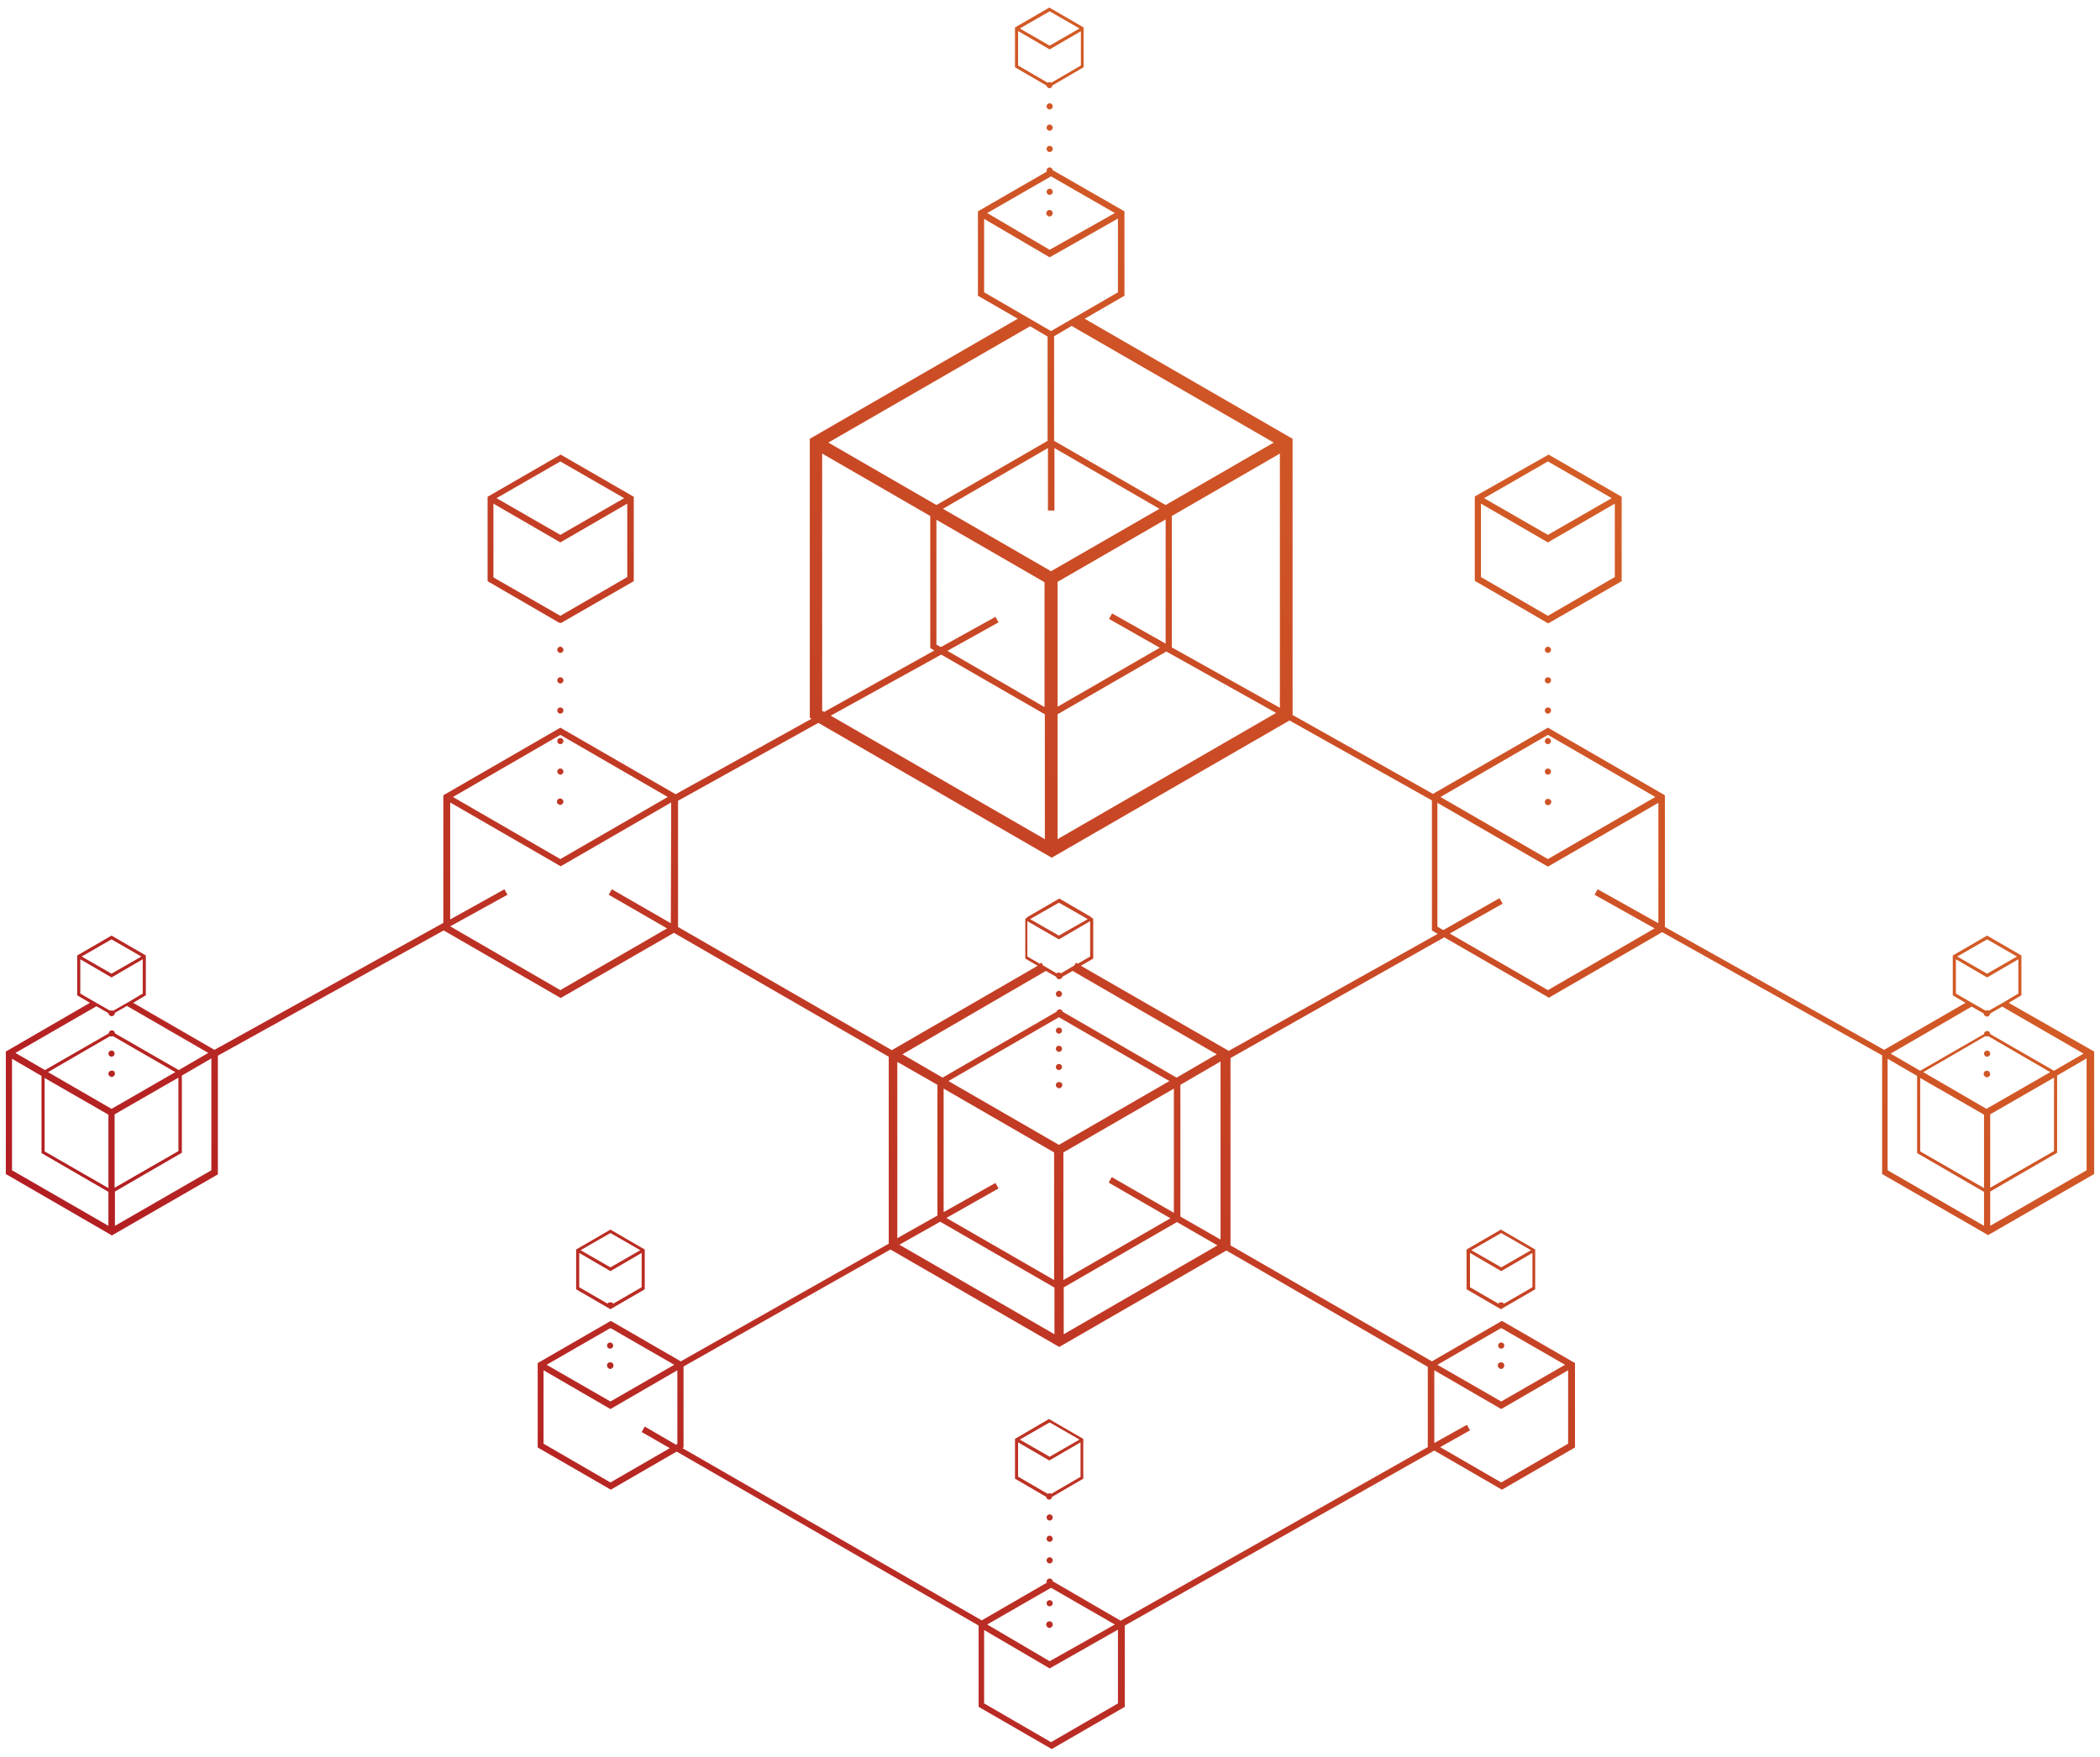 <?xml version="1.0" encoding="utf-8"?>
<!-- Generator: Adobe Illustrator 19.0.0, SVG Export Plug-In . SVG Version: 6.00 Build 0)  -->
<svg version="1.1" id="图层_1" xmlns="http://www.w3.org/2000/svg" xmlns:xlink="http://www.w3.org/1999/xlink" x="0px" y="0px"
	 viewBox="284 -234 612 512" style="enable-background:new 284 -234 612 512;" xml:space="preserve">
<style type="text/css">
	.st0{fill:url(#XMLID_2_);}
</style>
<linearGradient id="XMLID_2_" gradientUnits="userSpaceOnUse" x1="423.6" y1="-202.1" x2="757.75" y2="132.05" gradientTransform="matrix(1 0 0 -1 0 44)">
	<stop  offset="0" style="stop-color:#B21E23"/>
	<stop  offset="1" style="stop-color:#D45D26"/>
</linearGradient>
<path id="XMLID_383_" class="st0" d="M869.4,58.3l3.7-2.2V44.5l-10-5.8l-10,5.8v11.6l3.7,2.2L833.1,72l-63.9-35.8V-2.2l-34.1-19.7
	L701.6-2.6l-40.9-23v-80.5l-60.6-35l11.6-6.7v-24.6l-20.9-12c-0.1-0.4-0.4-0.8-0.9-0.8s-0.9,0.4-0.9,0.9c0,0.1,0,0.2,0.1,0.3
	L569-172.4v24.6l11.6,6.7l-60.6,35v81.3l0.5,0.3l-39.6,22l-33.6-19.4L413.2-2.2V35l-66.7,37l-23.7-13.7l3.7-2.2V44.5l-10-5.8
	l-10,5.8v11.6l3.7,2.2l-24.5,14.2v35.7l30.4,17.6l0.5,0.3l30.9-17.8V73.7l65.8-36.5l33.6,19.4l0.5,0.3l33-19L543,74v54.5l-60.6,34.3
	L462,151l-21.3,12.3v24.6l21.3,12.3l19.2-11.1l88,50.7v23.7l21.3,12.3l21.3-12.3v-23.7l90.2-51l19.7,11.4l21.3-12.3v-24.6L721.7,151
	l-20.4,11.8L642.6,129V74.4l62.3-35.2l30.5,17.6l33-19.1l64.1,35.9v34.6l30.9,17.8l30.9-17.8V72.5L869.4,58.3z M316.5,39.8l8.7,5
	l-8.7,5l-8.7-5L316.5,39.8z M307.4,55.6v-10l9.1,5.3l9.1-5.3v10l-3.7,2.2l0,0l0,0l-4.9,2.8c-0.3-0.1-0.6-0.1-0.9,0l-4.9-2.8l0,0l0,0
	L307.4,55.6z M312.1,59.3l3.5,2c0,0.2,0.1,0.5,0.3,0.6c0.2,0.2,0.4,0.3,0.6,0.3c0.2,0,0.5-0.1,0.7-0.3c0.2-0.2,0.3-0.4,0.3-0.7l0,0
	l3.5-2l23.7,13.7l-8.6,5l-18.6-10.7l0,0c0-0.5-0.4-0.9-0.9-0.9s-0.9,0.4-0.9,0.9l0,0l-18.6,10.7l-8.6-5L312.1,59.3z M336,80.1v21.4
	l-18.6,10.7V90.8L336,80.1z M315.6,123.3l-28.1-16.2V74.6l8.6,5v22.5l19.5,11.3V123.3z M315.6,112.3L297,101.6V80.2l18.6,10.7V112.3
	z M298,78.5L316.1,68c0.1,0.1,0.3,0.1,0.4,0.1c0.2,0,0.3,0,0.4-0.1l18.2,10.5l-18.6,10.7L298,78.5z M345.6,107.1l-28.1,16.2v-10
	L337,102V79.5l8.6-5C345.6,74.5,345.6,107.1,345.6,107.1z M447.3-19.8l31.3,18.1l-31.3,18.1L416-1.7L447.3-19.8z M479.5,35.1
	l-17.2-9.9l-0.9,1.6l17,9.8l-31.1,18L415.2,36l16.7-9.2l-0.9-1.6L415.2,34V-0.1l32.2,18.6l32.2-18.6L479.5,35.1L479.5,35.1z
	 M461.7,153.2c0.1,0,0.1,0,0.2,0s0.1,0,0.2,0l18.4,10.6l-18.6,10.7l-18.6-10.7L461.7,153.2z M481.3,186.9l-0.3,0.2l-9.1-5.3
	l-0.9,1.6l8.2,4.7l-17.3,10l-19.5-11.3v-21.4l19.5,11.3l19.5-11.3v21.5H481.3z M721.3,153.2c0.1,0,0.1,0,0.2,0c0.1,0,0.1,0,0.2,0
	l18.4,10.6l-18.6,10.7l-18.6-10.7L721.3,153.2z M702,165.4l19.5,11.3l19.5-11.3v21.4l-19.5,11.3l-17.8-10.3l8.7-4.9l-0.9-1.6
	l-9.5,5.3V165.4L702,165.4z M735.1-19.8l31.3,18.1l-31.3,18.1L703.8-1.7L735.1-19.8z M560.1-44.3l14.9-8.3l-0.9-1.6l-15.9,8.8
	l-1.3-0.7v-36.4l31.5,18.2v36.4L560.1-44.3z M588.5-25.8v36.4l-62.4-36l32.2-17.8L588.5-25.8z M558.8-85.7l30.6-17.7v18.2h1.9v-18.2
	l30.6,17.7l-31.6,18.2L558.8-85.7z M622-45.2L592.2-28v-36.4l31.5-18.2v36.2l-15.6-8.8l-0.9,1.6L622-45.2z M592.2-25.8l31.7-18.3
	l32,17.9l-63.7,36.8V-25.8z M625.5-45.3v-38.3l31.5-18.2v74.1L625.5-45.3z M655.2-105l-31.5,18.2l-32.5-18.7V-136l5.1-3L655.2-105z
	 M590.3-182.6l18.6,10.7l-19,10.7l-18.2-10.7L590.3-182.6z M570.8-148.8v-21.4l19.1,11.2l19.9-11.3v21.5l-19.5,11.3L570.8-148.8z
	 M584.2-138.9l5.1,3v30.4l-32.4,18.7L525.4-105L584.2-138.9z M523.6-101.8l31.5,18.2v38.5l1.2,0.7l-32.1,17.9l-0.6-0.3V-101.8
	L523.6-101.8z M609.8,262.5l-19.5,11.3l-19.5-11.3v-21.4l19.1,11.2l19.9-11.3V262.5z M571.7,239.5l18.6-10.7l18.6,10.7l-19,10.7
	L571.7,239.5z M700.1,164.4v23.4l-89.5,50.6l-19.8-11.5c-0.1-0.5-0.4-0.8-0.9-0.8s-0.9,0.4-0.9,0.9c0,0.1,0,0.2,0.1,0.3l-19,11
	l-87.2-50.2l0.3-0.2v-23.6l60.3-34.1l48.5,28l0.7,0.4l48.7-28.1L700.1,164.4z M592.6,39.8l9.1-5.3v10.3l-3.6,2.1l-0.5-0.3l-0.5,0.8
	l-3.9,2.3l0,0c-0.3-0.3-1-0.3-1.3,0l0,0l-3.9-2.3l-0.5-0.8l-0.5,0.3l-3.6-2.1V34.5L592.6,39.8z M584.2,33.9l8.4-4.8l8.4,4.8
	l-8.4,4.8L584.2,33.9z M588.8,49l3,1.7c0,0.1,0.1,0.3,0.2,0.4c0.2,0.2,0.4,0.3,0.7,0.3c0.3,0,0.5-0.1,0.7-0.3
	c0.1-0.1,0.2-0.2,0.2-0.4l3-1.7l42,24.3l-11.7,6.8l-33.2-19.2c-0.1-0.4-0.4-0.7-0.9-0.7c-0.4,0-0.8,0.3-0.9,0.7l-33.2,19.2L547,73.3
	L588.8,49z M559.8,121l15.2-8.6l-0.9-1.6l-15.1,8.5v-36l32.2,18.6v37.2L559.8,121z M591.3,141.3v13.6l-45.2-26.1l11.9-6.7
	L591.3,141.3z M560.4,81.1l32.2-18.6l32.2,18.6l-32.2,18.6L560.4,81.1z M625.1,121.1l-31.2,18v-37.2l32.2-18.6v36.2L608,109.1
	l-0.9,1.6L625.1,121.1z M593.9,141.3l33.1-19.1l11.8,6.8L594,154.9v-13.6H593.9z M628,120.6V82.2l11.7-6.8v51.9L628,120.6z
	 M557.2,82.2v38.1l-11.7,6.6V75.5L557.2,82.2z M642.1,72.3L599,47.5l3.6-2.1V33.8l-0.6-0.4v-0.1l0,0l-9.3-5.4l-9.3,5.4l0,0v0.1
	l-0.6,0.4v11.6l3.6,2.1l-42.5,24.6l-62.3-35.9V-0.6l40.9-22.7l68,39.3l69.3-40l41.5,23.3v37.9l1.7,1L642.1,72.3z M767.3,35.1
	l-17.7-9.9l-0.9,1.6l17.5,9.8l-31.1,18l-28.6-16.5l15.4-8.7l-0.9-1.6l-16.4,9.3l-1.7-1V0l32.2,18.6L767.3,0V35.1z M863.1,39.8l8.7,5
	l-8.7,5l-8.7-5L863.1,39.8z M854,55.6v-10l9.1,5.3l9.1-5.3v10l-3.7,2.2l0,0l0,0l-4.9,2.8c-0.3-0.2-0.6-0.2-0.9,0l-4.9-2.8l0,0l0,0
	L854,55.6z M858.6,59.4L858.6,59.4l3.5,2c0,0.2,0.1,0.5,0.3,0.6c0.2,0.2,0.4,0.3,0.7,0.3c0.2,0,0.5-0.1,0.6-0.3
	c0.2-0.2,0.3-0.4,0.3-0.6l3.5-2l0,0l23.7,13.7l-8.6,5L864,67.4l0,0c0-0.5-0.4-0.9-0.9-0.9s-0.9,0.4-0.9,0.9l0,0l-18.6,10.7l-8.6-5
	L858.6,59.4z M882.6,80.1v21.4L864,112.2V90.8L882.6,80.1z M862.2,123.3l-28.1-16.2V74.6l8.6,5v22.5l19.5,11.3V123.3z M862.2,112.3
	l-18.6-10.7V80.2l18.6,10.7V112.3z M844.5,78.5L862.6,68c0.1,0.1,0.3,0.1,0.4,0.1c0.2,0,0.3,0,0.4-0.1l18.1,10.5l-18.6,10.7
	L844.5,78.5z M892.1,107.1L864,123.3v-10l19.5-11.3V79.5l8.6-5V107.1z M471.9,141.8v-11.6l-10-5.8l-10,5.8v11.6l10,5.8L471.9,141.8z
	 M461.9,125.4l8.7,5l-8.7,5l-8.7-5L461.9,125.4z M461.2,145.8c-0.1,0.1-0.1,0.1-0.1,0.2l-8.3-4.8v-10l9.1,5.3l9.1-5.3v10l-8.3,4.8
	c0-0.1-0.1-0.2-0.1-0.2C462.2,145.5,461.5,145.5,461.2,145.8z M711.4,141.8l10,5.8l10-5.8v-11.6l-10-5.8l-10,5.8V141.8z
	 M721.5,125.4l8.7,5l-8.7,5l-8.7-5L721.5,125.4z M712.4,131.2l9.1,5.3l9.1-5.3v10l-8.3,4.8c0-0.1-0.1-0.2-0.2-0.2
	c-0.3-0.3-1-0.3-1.3,0c-0.1,0.1-0.1,0.1-0.1,0.2l-8.3-4.8L712.4,131.2L712.4,131.2z M447.3-45.5c-0.5,0-0.9,0.4-0.9,0.9
	s0.4,0.9,0.9,0.9s0.9-0.4,0.9-0.9C448.2-45,447.8-45.5,447.3-45.5z M447.9,0.3c0.2-0.2,0.3-0.4,0.3-0.6c0-0.3-0.1-0.5-0.3-0.7
	c-0.3-0.3-1-0.4-1.3,0c-0.2,0.2-0.3,0.4-0.3,0.7c0,0.2,0.1,0.5,0.3,0.6c0.2,0.2,0.4,0.3,0.7,0.3C447.5,0.6,447.8,0.5,447.9,0.3z
	 M447.3-36.6c-0.5,0-0.9,0.4-0.9,0.9s0.4,0.9,0.9,0.9s0.9-0.4,0.9-0.9C448.2-36.2,447.8-36.6,447.3-36.6z M446.6-52.7
	c0.1,0.1,0.3,0.2,0.4,0.2l0.3,0.1l0.3-0.1c0.2,0,0.3-0.1,0.4-0.2l0,0l20.7-11.9v-24.6l-21.3-12.3l-21.3,12.3v24.6L446.6-52.7
	L446.6-52.7z M447.3-99.5l18.6,10.7l-18.6,10.7l-18.6-10.7L447.3-99.5z M427.8-87.2l19.5,11.3l19.5-11.3v21.4l-19.5,11.3l-19.5-11.2
	V-87.2z M447.3-27.8c-0.5,0-0.9,0.4-0.9,0.9s0.4,0.9,0.9,0.9s0.9-0.4,0.9-0.9C448.2-27.4,447.8-27.8,447.3-27.8z M447.3-17.1
	c0.5,0,0.9-0.4,0.9-0.9s-0.4-0.9-0.9-0.9s-0.9,0.4-0.9,0.9S446.8-17.1,447.3-17.1z M447.3-8.2c0.5,0,0.9-0.4,0.9-0.9
	s-0.4-0.9-0.9-0.9s-0.9,0.4-0.9,0.9C446.4-8.7,446.8-8.2,447.3-8.2z M316.5,74c0.5,0,0.9-0.4,0.9-0.9s-0.4-0.9-0.9-0.9
	s-0.9,0.4-0.9,0.9S316,74,316.5,74z M315.9,78.3c-0.2,0.2-0.3,0.4-0.3,0.7c0,0.3,0.1,0.5,0.3,0.6c0.2,0.2,0.4,0.3,0.6,0.3
	c0.3,0,0.5-0.1,0.7-0.3c0.2-0.2,0.3-0.4,0.3-0.7c0-0.2-0.1-0.5-0.3-0.7C316.8,78,316.2,78,315.9,78.3z M462.5,164.7
	c0.2-0.2,0.3-0.4,0.3-0.7c0-0.2-0.1-0.5-0.3-0.7c-0.3-0.3-1-0.3-1.3,0c-0.2,0.2-0.3,0.4-0.3,0.7c0,0.3,0.1,0.5,0.3,0.7
	c0.2,0.2,0.4,0.3,0.7,0.3C462.1,165,462.3,164.9,462.5,164.7z M461.8,159.1c0.5,0,0.9-0.4,0.9-0.9s-0.4-0.9-0.9-0.9
	s-0.9,0.4-0.9,0.9S461.3,159.1,461.8,159.1z M721.5,159.1c0.5,0,0.9-0.4,0.9-0.9s-0.4-0.9-0.9-0.9s-0.9,0.4-0.9,0.9
	S721,159.1,721.5,159.1z M722.1,164.7c0.2-0.2,0.3-0.4,0.3-0.7c0-0.2-0.1-0.5-0.3-0.7c-0.3-0.3-1-0.3-1.3,0
	c-0.2,0.2-0.3,0.4-0.3,0.7c0,0.3,0.1,0.5,0.3,0.7s0.4,0.3,0.7,0.3C721.8,165,722,164.9,722.1,164.7z M592.6,67.3
	c0.5,0,0.9-0.4,0.9-0.9s-0.4-0.9-0.9-0.9s-0.9,0.4-0.9,0.9C591.7,66.8,592.1,67.3,592.6,67.3z M592.6,56.6c0.5,0,0.9-0.4,0.9-0.9
	s-0.4-0.9-0.9-0.9s-0.9,0.4-0.9,0.9S592.1,56.6,592.6,56.6z M592.6,72.6c0.5,0,0.9-0.4,0.9-0.9s-0.4-0.9-0.9-0.9s-0.9,0.4-0.9,0.9
	C591.7,72.1,592.1,72.6,592.6,72.6z M592.6,77.9c0.5,0,0.9-0.4,0.9-0.9s-0.4-0.9-0.9-0.9s-0.9,0.4-0.9,0.9S592.1,77.9,592.6,77.9z
	 M593.3,82.9c0.2-0.2,0.3-0.4,0.3-0.6c0-0.3-0.1-0.5-0.3-0.7c-0.3-0.3-1-0.3-1.3,0c-0.2,0.2-0.3,0.4-0.3,0.7c0,0.2,0.1,0.5,0.3,0.6
	c0.2,0.2,0.4,0.3,0.7,0.3C593,83.2,593.1,83.1,593.3,82.9z M862.4,78.3c-0.2,0.2-0.3,0.4-0.3,0.7c0,0.3,0.1,0.5,0.3,0.7
	s0.4,0.3,0.7,0.3c0.2,0,0.5-0.1,0.6-0.3c0.2-0.2,0.3-0.4,0.3-0.6s-0.1-0.5-0.3-0.7C863.4,78,862.8,78,862.4,78.3z M863.1,74
	c0.5,0,0.9-0.4,0.9-0.9s-0.4-0.9-0.9-0.9s-0.9,0.4-0.9,0.9S862.6,74,863.1,74z M735.1-8.2c0.5,0,0.9-0.4,0.9-0.9s-0.4-0.9-0.9-0.9
	s-0.9,0.4-0.9,0.9C734.2-8.7,734.6-8.2,735.1-8.2z M736.1-0.3c0-0.2-0.1-0.5-0.3-0.6c-0.3-0.3-1-0.4-1.3,0c-0.2,0.2-0.3,0.4-0.3,0.6
	c0,0.3,0.1,0.5,0.3,0.7s0.4,0.3,0.6,0.3s0.5-0.1,0.7-0.3S736.1-0.1,736.1-0.3z M735.1-17.1c0.5,0,0.9-0.4,0.9-0.9s-0.4-0.9-0.9-0.9
	s-0.9,0.4-0.9,0.9S734.6-17.1,735.1-17.1z M735.1-45.5c-0.5,0-0.9,0.4-0.9,0.9s0.4,0.9,0.9,0.9s0.9-0.4,0.9-0.9
	C736.1-45,735.6-45.5,735.1-45.5z M734.5-52.7c0.1,0.1,0.2,0.2,0.4,0.2l0.3,0.2l0.3-0.2c0.1,0,0.3-0.1,0.4-0.2l0,0l20.7-11.9v-24.6
	l-21.3-12.3l-21.5,12.2v24.6L734.5-52.7L734.5-52.7z M735.1-99.5l18.6,10.7l-18.6,10.7l-18.6-10.7L735.1-99.5z M715.6-87.2
	l19.5,11.3l19.5-11.3v21.4l-19.5,11.3l-19.5-11.3V-87.2z M735.1-36.6c-0.5,0-0.9,0.4-0.9,0.9s0.4,0.9,0.9,0.9s0.9-0.4,0.9-0.9
	C736.1-36.2,735.6-36.6,735.1-36.6z M735.1-27.8c-0.5,0-0.9,0.4-0.9,0.9s0.4,0.9,0.9,0.9s0.9-0.4,0.9-0.9
	C736.1-27.4,735.6-27.8,735.1-27.8z M589.2-208.6c0.2,0.2,0.4,0.3,0.6,0.3c0.3,0,0.5-0.1,0.7-0.3c0.1-0.1,0.2-0.3,0.2-0.5l9.1-5.3
	V-226l-10-5.8l-10,5.8v11.6l9.1,5.3C589-208.9,589.1-208.7,589.2-208.6z M589.9-230.7l8.7,5l-8.7,5l-8.7-5L589.9-230.7z
	 M580.8-224.9l9.1,5.3l9.1-5.3v10l-8.6,5c-0.3-0.2-0.7-0.2-1.1,0l-8.6-5v-10H580.8z M589.9-197.7c-0.5,0-0.9,0.4-0.9,0.9
	s0.4,0.9,0.9,0.9s0.9-0.4,0.9-0.9S590.4-197.7,589.9-197.7z M589.9-191.5c-0.5,0-0.9,0.4-0.9,0.9s0.4,0.9,0.9,0.9s0.9-0.4,0.9-0.9
	S590.4-191.5,589.9-191.5z M589.9-203.9c-0.5,0-0.9,0.4-0.9,0.9s0.4,0.9,0.9,0.9s0.9-0.4,0.9-0.9
	C590.8-203.5,590.4-203.9,589.9-203.9z M589.9-177.2c0.5,0,0.9-0.4,0.9-0.9s-0.4-0.9-0.9-0.9s-0.9,0.4-0.9,0.9
	S589.4-177.2,589.9-177.2z M590.8-171.9c0-0.2-0.1-0.5-0.3-0.6c-0.3-0.4-1-0.4-1.3,0c-0.2,0.2-0.3,0.4-0.3,0.6
	c0,0.3,0.1,0.5,0.3,0.7s0.4,0.3,0.6,0.3c0.3,0,0.5-0.1,0.7-0.3C590.7-171.4,590.8-171.6,590.8-171.9z M589.9,213.6
	c-0.5,0-0.9,0.4-0.9,0.9s0.4,0.9,0.9,0.9s0.9-0.4,0.9-0.9C590.8,214.1,590.4,213.6,589.9,213.6z M589.9,219.9
	c-0.5,0-0.9,0.4-0.9,0.9s0.4,0.9,0.9,0.9s0.9-0.4,0.9-0.9S590.4,219.9,589.9,219.9z M589.9,234.2c0.5,0,0.9-0.4,0.9-0.9
	s-0.4-0.9-0.9-0.9s-0.9,0.4-0.9,0.9C589,233.8,589.4,234.2,589.9,234.2z M589.9,207.4c-0.5,0-0.9,0.4-0.9,0.9s0.4,0.9,0.9,0.9
	s0.9-0.4,0.9-0.9S590.4,207.4,589.9,207.4z M579.8,185.4V197l9.1,5.3c0,0.2,0.1,0.4,0.2,0.5c0.2,0.2,0.4,0.3,0.6,0.3
	c0.3,0,0.5-0.1,0.7-0.3c0.1-0.2,0.2-0.3,0.2-0.5l9.1-5.3v-11.6l-10-5.8L579.8,185.4z M599,196.4l-8.6,5c-0.3-0.2-0.7-0.2-1.1,0
	l-8.6-5v-10l9.1,5.3l9.1-5.3v10H599z M589.9,190.6l-8.7-5l8.7-5l8.7,5L589.9,190.6z M590.8,239.5c0-0.2-0.1-0.5-0.3-0.7
	c-0.3-0.3-1-0.3-1.3,0c-0.2,0.2-0.3,0.4-0.3,0.7c0,0.3,0.1,0.5,0.3,0.7s0.4,0.3,0.6,0.3c0.3,0,0.5-0.1,0.7-0.3
	C590.7,240,590.8,239.8,590.8,239.5z"/>
</svg>

